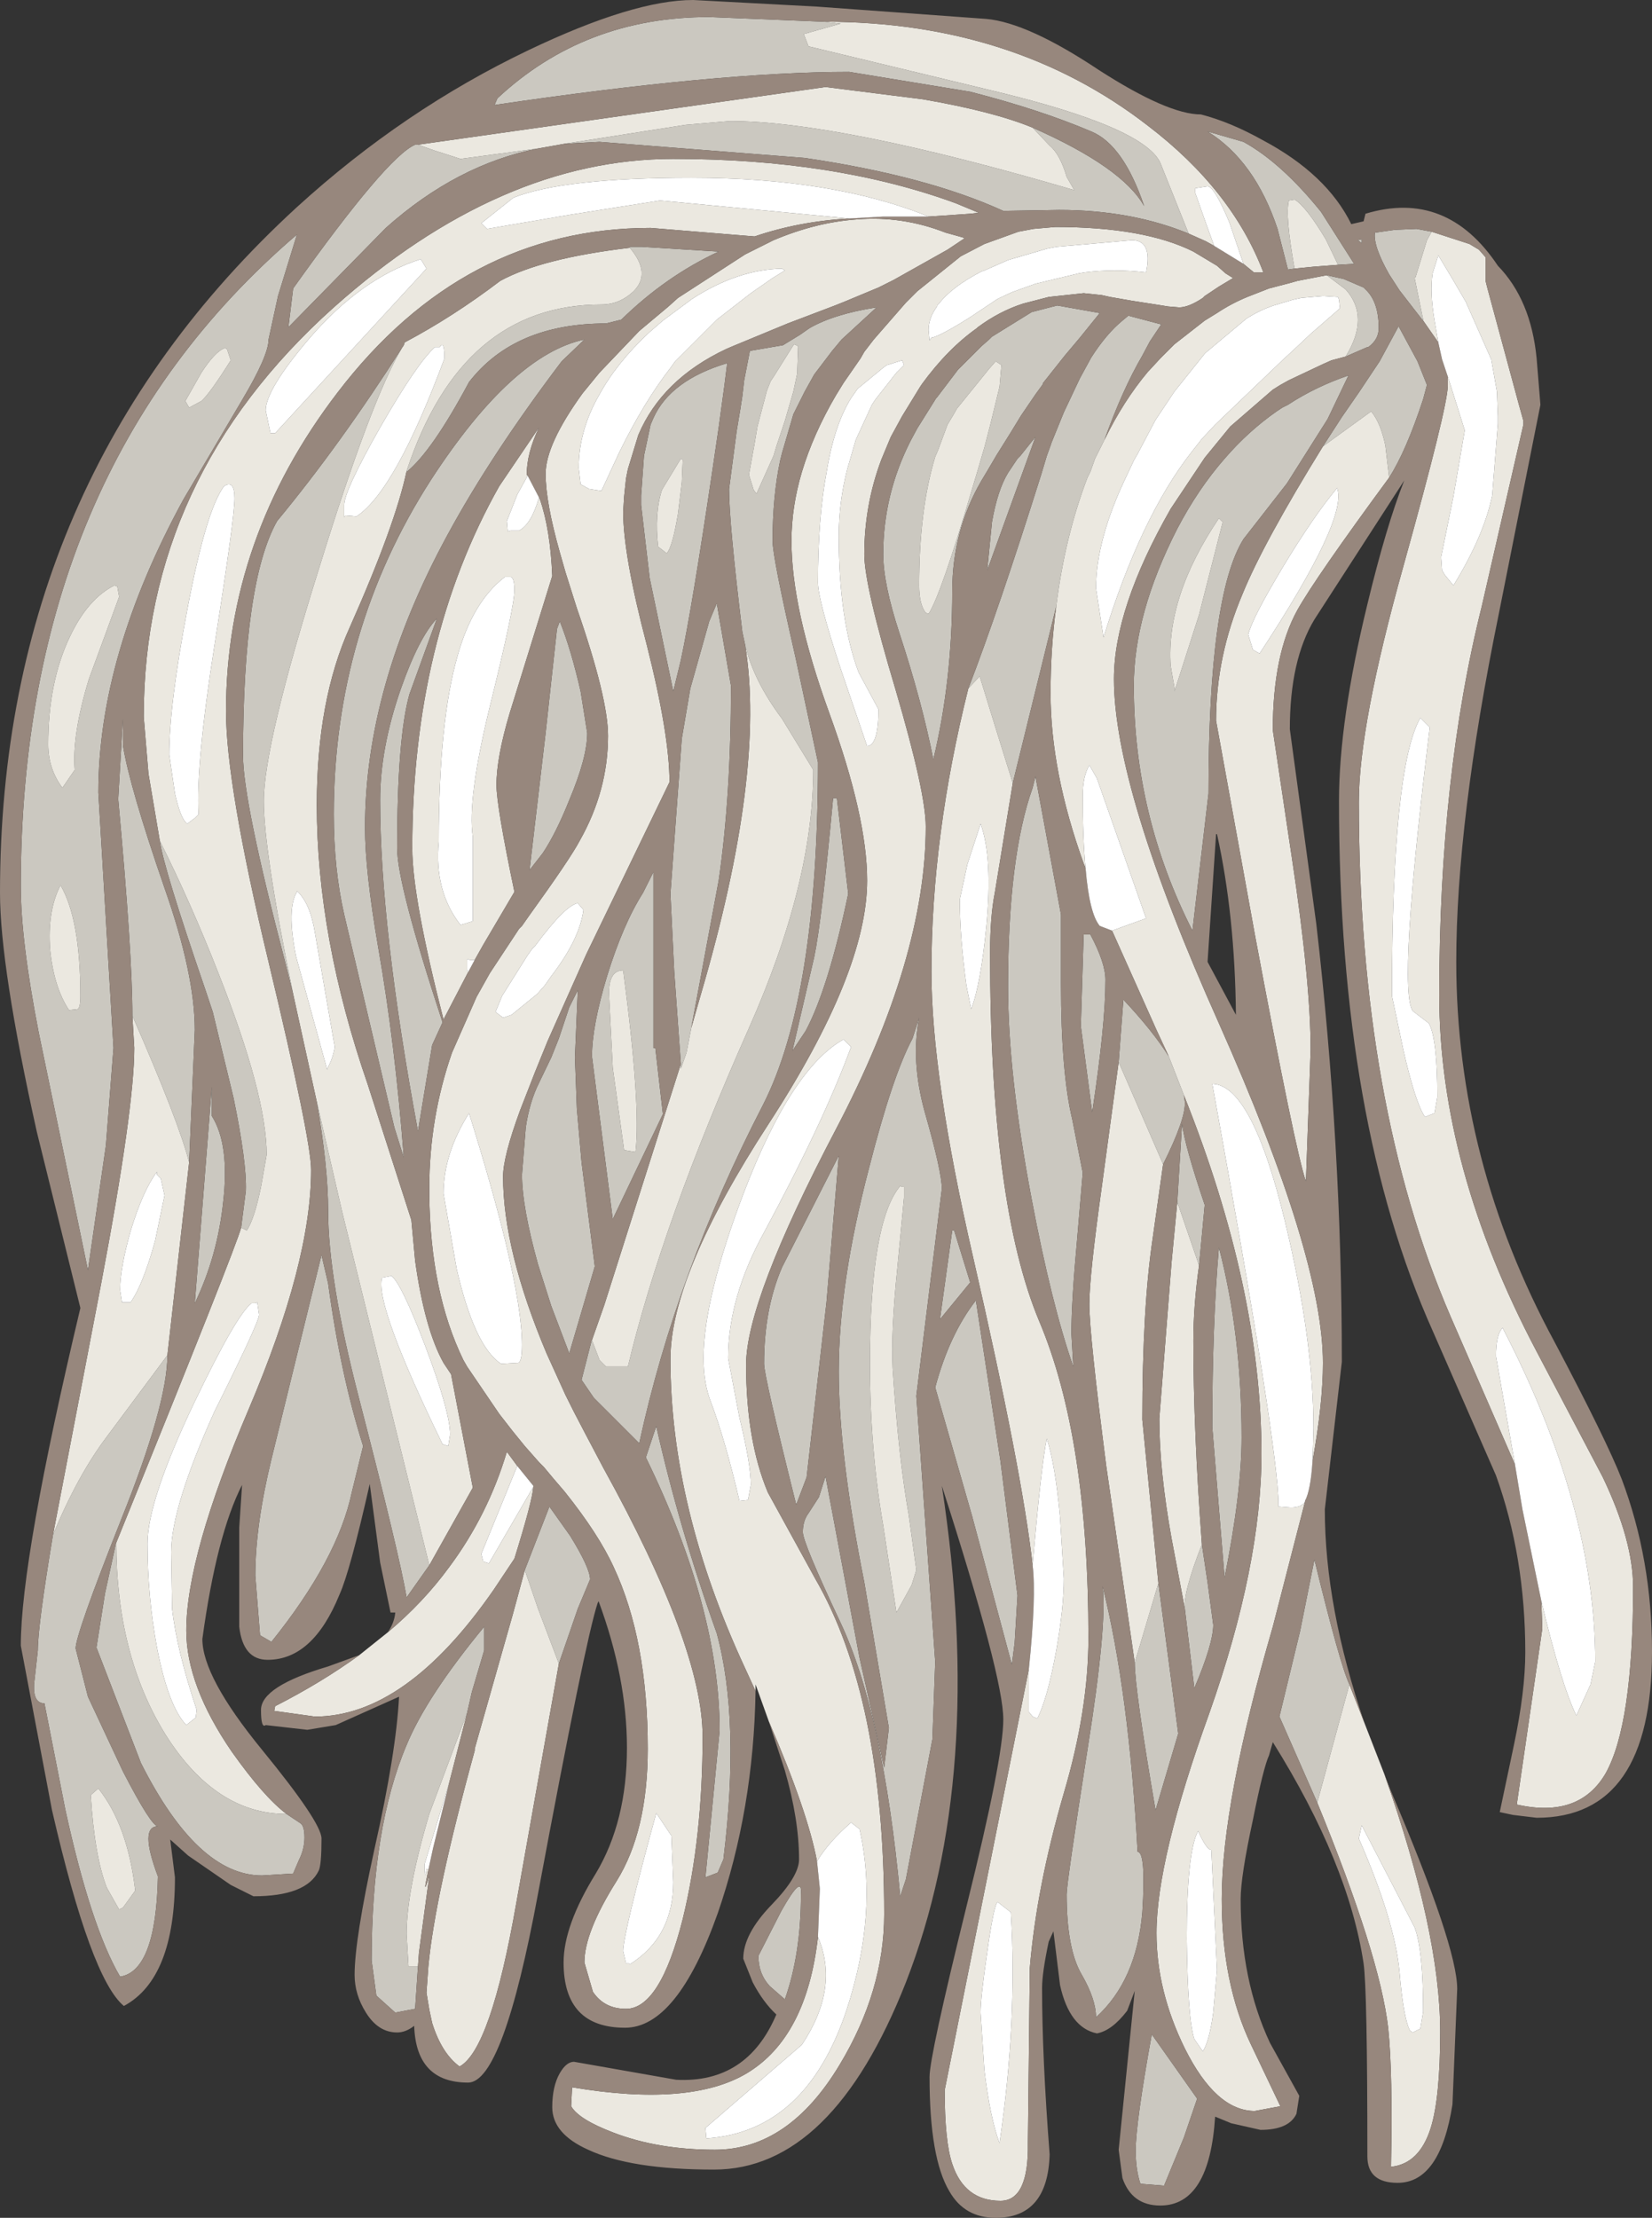 <?xml version="1.0" encoding="UTF-8" standalone="no"?>
<svg xmlns:ffdec="https://www.free-decompiler.com/flash" xmlns:xlink="http://www.w3.org/1999/xlink" ffdec:objectType="shape" height="117.25px" width="87.35px" xmlns="http://www.w3.org/2000/svg">
  <rect width="100%" height="100%" fill="#333333" stroke="none"/>
  <g transform="matrix(1.0, 0.0, 0.0, 1.0, 37.35, 48.95)">
    <path d="M32.3 46.35 L30.3 41.8 31.4 37.25 32.15 33.5 Q33.5 39.05 34.0 40.1 L32.3 46.35 M33.4 -34.95 L32.75 -36.3 Q31.7 -38.05 31.1 -38.4 L30.8 -38.35 Q30.6 -37.55 31.1 -34.75 L30.75 -34.7 30.2 -36.85 Q29.0 -40.45 26.5 -42.0 L28.4 -41.45 Q30.4 -40.35 32.5 -37.75 L34.25 -35.0 33.4 -34.95 M6.25 -47.8 L7.1 -47.7 5.15 -47.15 5.4 -46.5 15.15 -44.15 Q23.1 -42.25 24.0 -40.35 L25.5 -36.6 Q22.45 -37.85 18.65 -37.85 L15.7 -37.8 Q11.65 -39.65 5.2 -40.6 L-5.65 -41.45 -7.5 -41.35 -6.85 -41.45 -1.1 -42.35 1.25 -42.55 Q7.0 -42.55 19.45 -38.9 L19.05 -39.6 Q18.7 -40.8 18.15 -41.25 L17.25 -42.2 Q22.0 -40.1 23.15 -38.05 22.05 -41.3 20.35 -42.0 17.65 -43.15 13.95 -44.1 L7.55 -45.15 Q0.65 -45.15 -11.2 -43.4 L-11.05 -43.75 Q-6.45 -48.05 0.15 -48.05 L6.25 -47.8 M32.8 -34.4 L33.7 -34.2 34.75 -33.75 34.85 -33.65 Q35.55 -33.0 35.55 -31.6 35.55 -31.0 35.0 -30.6 L34.95 -30.6 33.8 -30.1 Q35.1 -32.2 33.8 -33.65 L32.8 -34.4 M25.25 8.95 L25.3 9.3 Q25.35 10.2 24.15 12.6 L21.8 7.2 22.05 3.9 Q23.6 5.55 24.45 6.9 L25.25 8.95 M23.9 34.75 L24.95 42.7 23.75 46.75 Q22.65 40.35 22.65 38.95 L23.9 34.75 M18.5 -16.9 L16.2 -7.55 15.25 -10.6 14.45 -13.2 13.85 -12.55 Q15.45 -16.7 17.7 -23.85 L18.0 -24.85 18.2 -25.4 18.25 -25.55 18.9 -27.15 19.75 -28.95 20.35 -30.05 Q21.15 -31.3 22.0 -32.0 L22.3 -32.25 22.35 -32.25 24.05 -31.8 23.45 -30.9 23.05 -30.15 Q22.0 -28.35 21.05 -25.7 L20.55 -24.7 20.3 -24.0 20.15 -23.7 Q18.95 -20.55 18.5 -16.9 M37.9 -32.0 L37.85 -32.05 36.65 -33.6 36.1 -34.45 Q35.25 -35.95 35.35 -36.65 L36.4 -36.8 37.55 -36.85 38.35 -36.7 38.1 -36.25 37.5 -34.3 37.45 -34.25 37.9 -32.05 37.9 -32.0 M34.45 -36.25 L34.65 -36.3 34.65 -36.1 34.45 -36.25 M32.6 -25.35 L33.6 -26.9 34.5 -28.2 35.1 -29.1 35.6 -29.85 36.6 -31.7 37.6 -29.85 38.1 -28.6 37.9 -27.85 Q37.0 -25.1 36.1 -23.7 L35.9 -25.4 Q35.65 -26.6 35.15 -27.2 L32.6 -25.35 M30.75 -27.55 Q32.2 -28.5 33.95 -29.1 L32.85 -26.8 30.7 -23.4 28.4 -20.45 Q26.55 -17.5 26.55 -7.0 L25.7 0.25 Q22.6 -5.85 22.6 -12.7 22.6 -16.5 24.9 -21.0 26.0 -23.1 27.4 -24.7 28.65 -26.15 30.15 -27.2 L30.45 -27.4 30.75 -27.55 M-22.2 46.95 L-21.45 47.45 Q-21.25 47.6 -21.25 48.2 -21.25 48.8 -21.55 49.4 L-21.85 50.1 -23.5 50.2 Q-26.9 50.2 -29.9 44.25 L-32.25 38.15 -31.8 35.3 -31.2 32.55 -31.2 32.6 Q-31.2 38.55 -28.6 42.75 -25.95 46.95 -22.2 46.95 M-24.6 15.95 L-24.35 14.0 Q-24.3 12.5 -25.0 9.1 L-26.1 4.55 -26.5 3.35 Q-28.7 -3.05 -28.9 -4.5 -27.25 -1.2 -25.8 2.5 -23.25 8.95 -23.25 12.1 L-23.55 13.8 Q-23.9 15.5 -24.3 16.1 L-24.6 15.95 M-15.25 -41.3 L-14.4 -41.0 -13.0 -40.55 -8.9 -41.1 Q-13.2 -40.25 -16.95 -36.9 L-22.1 -31.65 -21.85 -33.7 Q-16.9 -40.65 -15.4 -41.3 L-15.3 -41.3 -15.25 -41.3 M2.05 -14.85 L1.9 -15.55 Q1.2 -21.3 1.2 -23.1 L1.6 -26.15 1.8 -27.35 1.9 -28.0 2.0 -28.85 2.3 -30.4 4.05 -30.7 4.95 -31.25 5.45 -31.6 Q6.75 -32.35 9.0 -32.7 L7.15 -31.0 6.65 -30.4 5.7 -29.15 5.2 -28.25 4.6 -27.05 4.0 -25.0 3.9 -24.6 Q3.5 -22.7 3.5 -20.35 3.5 -19.5 4.7 -14.25 L5.9 -8.65 Q5.9 3.75 3.0 9.45 -1.6 18.35 -3.55 27.35 L-5.95 24.95 -6.6 24.0 -6.05 21.85 -6.05 21.9 -5.65 22.95 -5.3 23.3 -4.15 23.3 Q-2.35 15.75 2.25 5.4 5.65 -2.25 5.65 -8.25 L4.0 -10.95 Q2.5 -12.95 2.05 -14.85 M-1.35 7.3 L-1.7 2.4 -1.9 -1.7 -1.3 -9.9 -0.85 -12.55 0.15 -16.1 0.55 -17.05 1.3 -12.7 Q1.3 -6.85 0.65 -2.4 L-0.8 5.4 -1.05 6.7 -1.35 7.55 -1.35 7.3 M4.6 -30.7 L3.6 -29.1 3.4 -28.8 3.2 -28.3 2.7 -26.4 2.55 -25.5 2.25 -23.85 2.5 -23.05 2.65 -22.85 3.55 -24.85 3.7 -25.35 4.15 -26.7 4.6 -28.25 4.8 -29.2 4.85 -30.65 4.65 -30.75 4.6 -30.7 M0.95 -28.55 L0.65 -26.35 0.35 -24.3 Q-0.75 -16.85 -1.35 -14.05 L-1.75 -12.4 -3.0 -18.4 -3.45 -22.25 -3.45 -22.75 -3.3 -24.85 -2.95 -26.5 -2.8 -26.85 Q-1.9 -28.85 1.1 -29.75 L0.95 -28.55 M18.55 -32.8 L20.8 -32.4 19.75 -31.1 18.95 -30.15 17.8 -28.7 17.8 -28.65 17.4 -28.1 16.65 -27.0 16.1 -26.1 15.35 -24.9 14.85 -24.05 14.55 -23.55 Q13.0 -20.9 13.0 -17.7 13.0 -12.95 12.0 -8.8 11.4 -11.85 10.2 -15.5 9.35 -18.1 9.35 -19.65 9.35 -22.8 10.8 -25.65 L11.15 -26.3 12.15 -27.9 12.2 -27.95 13.3 -29.4 14.55 -30.65 14.95 -31.0 15.1 -31.15 17.2 -32.45 18.55 -32.8 M12.1 -24.8 Q11.25 -22.0 11.25 -18.0 11.25 -17.0 11.6 -16.55 L11.75 -16.5 Q12.4 -17.5 14.05 -23.1 L14.35 -24.1 14.7 -25.3 15.0 -26.45 15.5 -28.5 15.6 -29.65 15.3 -29.85 14.95 -29.45 13.25 -27.35 13.05 -27.0 12.75 -26.5 12.25 -25.15 12.1 -24.8 M17.4 -25.85 L14.85 -18.8 15.1 -21.35 Q15.4 -23.05 15.95 -23.95 L16.45 -24.7 16.6 -24.85 17.4 -25.85 M6.9 -6.75 L7.5 -1.7 Q6.45 3.3 5.25 5.55 L4.55 6.6 5.7 1.65 Q6.1 -0.25 6.7 -6.75 L6.9 -6.75 M17.4 -7.9 L18.75 -0.6 18.75 3.05 Q18.75 7.75 19.35 10.25 L19.9 13.05 19.6 16.6 Q19.3 19.85 19.3 21.55 L19.4 23.3 Q18.25 20.0 17.2 14.45 15.95 7.85 15.95 3.2 15.95 -3.65 17.25 -7.3 L17.4 -7.9 M27.1 -21.55 Q24.3 -17.4 24.55 -13.75 L24.75 -12.6 24.75 -12.4 26.05 -16.45 27.3 -21.35 27.1 -21.55 M21.1 2.85 Q21.1 5.25 20.4 9.85 L19.8 5.3 19.95 0.45 20.3 0.45 Q21.1 1.95 21.1 2.85 M26.05 17.95 L24.9 14.6 25.15 10.45 Q25.3 11.65 26.35 14.75 L26.05 17.95 M25.3 36.1 Q25.2 35.25 26.2 32.7 L26.5 34.7 26.8 36.95 Q26.8 37.95 25.8 40.3 L25.3 36.1 M11.25 4.85 Q10.8 7.15 11.55 9.85 12.45 13.0 12.45 13.9 L11.1 24.85 12.1 38.9 11.95 43.0 10.55 50.4 10.25 51.3 Q9.35 41.65 7.1 36.85 5.1 32.6 5.1 32.05 5.1 31.45 5.4 31.05 L5.95 30.2 6.3 29.1 8.1 38.7 9.4 44.5 9.65 42.4 8.35 34.7 Q7.0 27.95 7.0 23.55 7.0 18.9 8.6 12.8 9.85 7.9 10.9 5.95 L11.25 4.85 M4.0 18.05 L7.0 12.15 6.35 19.9 5.3 29.15 4.75 30.6 Q3.05 23.8 3.05 23.15 3.05 20.25 4.0 18.05 M10.1 18.05 L10.45 14.35 10.45 13.8 10.35 13.8 10.25 13.75 Q8.65 15.65 8.65 23.15 8.65 27.65 9.35 31.7 L10.05 36.3 10.85 34.85 11.1 34.05 10.7 31.15 Q10.15 28.05 9.85 23.4 9.75 21.45 10.1 18.05 M13.1 16.1 L13.95 18.85 12.35 20.8 13.0 16.1 13.1 16.1 M14.25 19.8 L15.55 28.3 16.45 35.4 16.3 37.9 16.15 39.05 14.05 31.2 12.1 24.4 Q12.85 21.6 14.25 19.8 M0.9 49.35 L0.6 50.05 -0.05 50.3 0.7 42.55 Q0.7 36.1 -3.2 28.1 L-2.65 26.45 Q-1.45 31.8 0.55 37.4 1.8 42.0 0.9 49.35 M26.75 26.5 Q26.75 21.05 27.1 17.0 28.3 21.6 28.3 27.05 28.3 29.95 27.4 34.45 L26.75 26.5 M22.8 48.95 Q23.25 48.95 23.05 52.15 22.75 55.75 20.6 57.7 20.6 56.75 19.85 55.45 19.05 54.1 19.05 51.2 19.05 50.6 20.15 43.55 21.2 36.95 20.95 34.9 22.35 40.55 22.8 48.95 M22.95 66.5 Q22.7 65.75 22.7 64.75 22.7 63.3 23.55 58.6 L25.95 62.0 25.25 64.05 24.2 66.6 22.95 66.5 M5.0 51.2 Q5.0 54.35 4.15 56.75 L3.35 56.05 Q2.75 55.4 2.75 54.45 L3.95 52.1 Q5.1 50.05 5.0 51.2 M-16.1 -30.55 Q-17.75 -27.75 -20.45 -19.0 -23.4 -9.6 -23.4 -6.6 -23.4 -3.95 -21.85 3.6 L-22.25 2.0 Q-24.5 -6.6 -24.5 -9.0 -24.5 -18.2 -22.7 -21.4 -19.35 -25.45 -16.1 -30.55 M-20.6 9.3 L-19.25 15.15 -14.65 33.8 -15.85 35.5 Q-16.25 33.15 -18.4 24.85 -20.0 18.65 -20.0 15.05 -20.0 12.75 -20.6 9.3 M-15.85 -24.05 Q-12.95 -32.85 -5.55 -32.85 -4.6 -32.85 -3.85 -33.55 -2.9 -34.5 -4.05 -35.85 L-4.05 -35.9 -3.4 -35.9 0.65 -35.65 Q-2.15 -34.35 -4.5 -32.05 L-5.3 -31.85 Q-10.15 -31.85 -12.55 -28.75 -14.5 -25.1 -15.85 -24.0 L-15.85 -24.05 M-21.65 -36.55 L-22.65 -33.3 -23.15 -31.0 Q-23.15 -30.15 -24.55 -27.8 L-27.65 -22.55 Q-32.15 -14.3 -32.15 -7.05 L-31.35 6.45 -31.75 11.6 -32.7 18.2 -35.3 5.65 Q-36.25 0.8 -36.25 -2.1 -36.25 -24.05 -21.65 -36.55 M-6.45 -31.0 L-7.65 -29.85 Q-11.4 -24.9 -13.7 -20.65 -18.05 -12.65 -18.05 -5.2 -18.05 -2.9 -17.35 1.15 -16.45 6.3 -16.0 12.25 L-16.5 10.65 -19.15 -0.6 Q-19.7 -3.0 -19.7 -5.9 -19.7 -15.6 -14.55 -23.6 -10.25 -30.2 -6.45 -31.0 M-25.35 -30.5 L-25.45 -30.55 Q-25.95 -30.4 -26.7 -29.25 L-27.55 -27.75 -27.35 -27.4 -26.7 -27.75 Q-26.25 -28.15 -25.15 -29.9 L-25.35 -30.5 M-31.15 -17.95 L-31.3 -18.0 Q-32.7 -17.3 -33.65 -15.3 -34.8 -12.9 -34.8 -9.6 -34.8 -8.3 -34.05 -7.3 L-33.4 -8.25 Q-33.55 -10.1 -32.65 -13.05 L-31.05 -17.4 -31.15 -17.95 M-30.35 4.75 Q-30.35 1.45 -31.1 -6.7 L-30.85 -10.95 -30.85 -9.55 Q-30.5 -7.35 -28.65 -2.0 -27.05 2.55 -27.05 5.5 L-27.35 12.5 Q-27.9 10.35 -30.35 4.75 M-28.5 22.7 Q-28.5 25.3 -30.95 31.4 -33.35 37.45 -33.35 38.2 L-32.7 40.75 -30.85 44.7 Q-29.35 47.6 -29.0 47.6 -30.0 47.6 -29.0 50.25 -29.1 55.25 -31.0 55.55 -32.55 52.9 -33.9 46.7 L-35.0 41.1 Q-35.6 41.1 -35.55 40.1 L-35.35 38.3 Q-35.35 37.0 -34.55 32.2 -33.25 29.05 -31.7 27.0 L-28.5 22.7 M-2.35 -23.05 Q-2.75 -21.8 -2.55 -20.05 L-2.1 -19.7 Q-1.8 -20.0 -1.5 -21.8 L-1.3 -23.45 -1.25 -24.65 -1.35 -24.7 -2.35 -23.05 M-7.75 -16.1 Q-7.15 -14.6 -6.65 -12.4 L-6.3 -10.2 Q-6.3 -8.9 -7.25 -6.65 -7.95 -4.9 -8.65 -3.85 L-9.35 -2.95 -8.5 -10.2 -7.9 -15.7 -7.75 -16.1 M-16.15 -12.55 Q-15.2 -15.25 -14.25 -16.25 L-15.7 -12.25 Q-16.35 -9.95 -16.35 -4.1 -16.35 -2.2 -13.95 5.1 L-14.5 6.3 -15.25 10.85 Q-17.25 0.1 -17.25 -6.65 -17.25 -9.4 -16.15 -12.55 M-2.8 -2.85 L-2.8 6.45 -2.7 6.45 -2.3 9.95 -4.95 15.5 -6.05 6.9 Q-6.05 5.3 -5.25 2.65 -4.4 -0.1 -3.35 -1.75 L-2.8 -2.85 M-6.8 3.4 L-6.95 6.95 -6.85 9.65 -6.6 12.5 -5.9 18.0 -7.25 22.6 -8.2 20.1 -8.9 17.9 Q-9.75 14.85 -9.75 13.15 L-9.55 10.65 Q-9.35 9.3 -8.85 8.3 L-8.2 6.95 -7.8 5.95 -7.25 4.3 -6.8 3.4 M-3.75 11.95 Q-3.45 9.55 -4.4 2.35 -5.15 2.35 -5.15 3.55 L-4.95 7.5 -4.35 11.85 -3.75 11.95 M-26.15 8.5 L-26.15 10.05 Q-25.2 11.55 -25.55 14.6 -25.85 17.45 -27.05 19.95 L-26.15 8.5 M-33.7 4.45 L-33.25 4.4 Q-33.1 4.35 -33.1 3.7 -33.1 -0.35 -34.15 -2.15 -34.85 -0.8 -34.7 1.25 -34.5 3.25 -33.7 4.45 M-23.85 34.35 Q-23.85 31.7 -23.0 28.2 L-20.35 17.4 -20.0 18.9 Q-19.35 23.7 -18.15 27.5 L-18.75 29.95 Q-19.5 33.5 -23.0 37.85 L-23.6 37.5 -23.85 34.35 M-7.8 39.0 L-8.9 36.1 -9.55 34.2 -9.6 34.05 -8.3 30.7 -7.2 32.25 Q-6.15 33.95 -6.15 34.55 L-6.8 36.1 -7.8 39.0 M-32.15 45.6 L-32.55 45.95 Q-32.35 49.2 -31.7 50.85 L-31.05 52.0 -30.85 51.9 -30.2 51.0 Q-30.6 47.55 -32.15 45.6 M-15.25 55.0 L-15.4 57.25 -16.45 57.45 -17.45 56.55 -17.7 54.7 Q-17.7 47.65 -15.85 43.3 -14.8 40.75 -11.75 37.05 L-11.75 38.3 -12.4 40.5 -12.65 41.6 -14.65 46.95 Q-15.85 51.0 -15.85 53.3 L-15.75 55.0 -15.25 55.0" fill="#cbc8c0" fill-rule="evenodd" stroke="none"/>
    <path d="M-16.85 37.35 Q-14.95 35.75 -13.6 33.9 -11.55 31.15 -10.55 27.8 L-10.0 28.55 -11.9 33.2 -11.8 33.6 -11.5 33.7 -9.15 29.65 Q-9.2 30.4 -10.15 33.45 L-11.25 35.1 Q-15.9 41.8 -20.7 41.8 L-22.85 41.5 -22.8 41.25 Q-20.35 40.0 -18.35 38.55 L-16.85 37.35 M2.6 40.45 L2.05 39.25 Q-1.9 30.75 -1.9 22.9 -1.9 18.45 3.3 10.45 8.5 2.45 8.5 -2.4 8.5 -5.75 6.5 -11.25 4.5 -16.75 4.5 -20.35 4.5 -22.15 5.05 -24.0 5.65 -26.0 6.85 -28.05 L7.25 -28.7 8.15 -30.0 8.35 -30.35 8.85 -31.0 10.55 -32.95 10.9 -33.3 11.15 -33.55 13.45 -35.4 14.7 -36.05 16.5 -36.7 17.3 -36.85 18.45 -36.95 Q23.15 -36.95 25.75 -35.65 L27.0 -34.9 27.45 -34.5 27.85 -34.25 27.1 -33.8 26.35 -33.3 26.25 -33.2 Q25.5 -32.7 25.0 -32.7 L24.4 -32.75 24.1 -32.8 22.5 -33.05 21.35 -33.25 20.9 -33.35 19.95 -33.45 18.1 -33.25 16.75 -32.9 Q15.5 -32.5 14.35 -31.65 L14.3 -31.6 Q12.75 -30.5 11.4 -28.65 L11.3 -28.5 10.35 -26.95 9.75 -25.85 9.25 -24.65 Q8.35 -22.25 8.35 -19.65 8.35 -18.0 10.0 -12.5 11.6 -7.05 11.6 -5.25 11.6 1.7 6.85 10.75 2.1 19.8 2.1 23.2 2.1 27.2 3.25 29.95 L5.75 34.5 Q9.4 40.8 9.4 52.25 9.4 56.3 7.05 60.2 4.35 64.7 0.45 64.7 -2.55 64.7 -4.9 63.8 -6.75 63.1 -7.15 62.4 L-7.1 61.4 Q-0.85 62.45 2.15 60.65 5.3 58.75 5.9 53.45 7.05 56.15 5.05 59.15 L-0.05 63.55 0.0 64.1 Q5.25 63.75 7.4 57.35 9.1 52.2 8.1 47.75 L7.65 47.4 Q6.45 48.45 5.85 49.45 5.35 46.8 3.3 42.05 L2.6 40.1 2.6 40.45 M35.85 44.85 Q38.8 53.2 38.8 58.45 38.8 61.95 38.3 63.55 37.7 65.45 36.2 65.6 36.3 60.65 36.05 58.25 35.6 54.4 32.3 46.35 L34.0 40.1 34.8 42.15 35.85 44.85 M31.1 -34.75 Q30.6 -37.55 30.8 -38.35 L31.1 -38.4 Q31.7 -38.05 32.75 -36.3 L33.4 -34.95 32.1 -34.85 31.1 -34.75 M28.4 -35.0 L27.65 -37.2 Q26.85 -39.1 26.5 -39.1 L25.85 -39.0 25.85 -38.75 26.45 -37.05 26.85 -35.95 26.4 -36.2 25.5 -36.6 24.0 -40.35 Q23.1 -42.25 15.15 -44.15 L5.4 -46.5 5.15 -47.15 7.1 -47.7 6.25 -47.8 Q16.25 -47.8 23.35 -42.3 27.8 -38.9 29.45 -34.55 L28.95 -34.55 28.4 -35.0 M17.25 -42.2 L18.15 -41.25 Q18.7 -40.8 19.05 -39.6 L19.45 -38.9 Q7.0 -42.55 1.25 -42.55 L-1.1 -42.35 -6.85 -41.45 -7.5 -41.35 -8.9 -41.1 -13.0 -40.55 -14.4 -41.0 -15.25 -41.3 6.3 -44.35 11.45 -43.7 Q15.2 -43.05 17.25 -42.2 M21.05 -25.7 Q22.05 -27.75 23.35 -29.3 L23.4 -29.35 24.0 -30.0 24.05 -30.05 24.75 -30.75 26.35 -32.0 27.0 -32.4 Q27.75 -32.9 28.6 -33.25 L29.75 -33.7 30.9 -34.0 31.25 -34.1 32.8 -34.4 33.8 -33.65 Q35.1 -32.2 33.8 -30.1 L33.05 -29.9 32.6 -29.7 30.8 -28.85 30.35 -28.6 29.95 -28.35 27.7 -26.4 26.35 -24.75 24.55 -22.05 Q21.55 -16.8 21.55 -13.05 21.55 -7.25 27.1 5.15 32.6 17.5 32.6 23.1 32.6 25.25 32.05 28.3 L32.1 26.55 Q32.1 21.85 30.6 15.65 28.85 8.4 26.75 8.35 30.25 27.6 30.25 30.6 L30.25 30.7 30.9 30.75 Q31.45 30.75 31.65 30.45 L29.95 37.05 Q27.25 46.35 27.25 51.45 27.25 55.9 28.8 59.15 L30.35 62.4 29.0 62.65 Q26.95 62.65 25.3 59.35 23.8 56.3 23.8 53.25 23.8 49.35 26.6 41.6 29.35 33.8 29.35 27.9 29.35 19.2 25.25 8.95 L24.45 6.9 23.8 5.5 21.45 0.25 23.25 -0.4 20.65 -7.8 20.25 -8.5 Q19.9 -7.9 19.9 -6.9 19.9 -4.6 20.05 -3.05 L19.95 -3.3 Q18.2 -8.15 18.2 -12.3 18.2 -14.7 18.5 -16.9 18.95 -20.55 20.15 -23.7 L20.3 -24.0 20.55 -24.7 21.05 -25.7 M24.15 12.6 L23.6 16.5 Q23.05 20.2 23.05 26.1 L23.9 34.75 22.65 38.95 21.15 28.6 Q20.25 21.6 20.25 20.0 20.25 18.5 20.9 13.85 L21.8 7.2 24.15 12.6 M16.2 -7.55 L15.25 -1.75 Q15.0 -0.5 15.0 1.45 15.0 14.7 17.6 20.9 20.2 27.05 20.2 37.65 20.2 41.45 18.9 45.85 17.45 50.85 17.1 55.1 L17.0 64.35 Q17.05 67.4 15.55 67.4 13.65 67.4 13.0 65.45 12.6 64.25 12.6 61.55 L17.05 39.3 17.05 41.55 17.25 41.8 17.5 41.9 Q18.05 40.8 18.5 38.3 18.9 36.05 18.9 34.5 L18.7 31.25 Q18.45 28.5 18.0 27.1 17.7 28.55 17.25 33.8 16.7 28.85 14.1 17.5 11.9 7.95 11.9 2.4 11.9 -4.75 13.85 -12.55 L14.45 -13.2 15.25 -10.6 16.2 -7.55 M28.55 -32.1 L26.4 -30.3 26.35 -30.25 24.75 -28.25 23.95 -27.05 23.75 -26.75 22.8 -24.95 22.6 -24.6 22.2 -23.75 Q20.6 -20.4 20.6 -17.85 L21.0 -15.25 Q22.95 -21.6 25.65 -25.05 L26.2 -25.75 26.9 -26.5 30.45 -29.9 31.1 -30.5 31.95 -31.3 33.5 -32.65 33.45 -33.1 33.4 -33.25 32.6 -33.3 31.45 -33.2 31.0 -33.1 30.0 -32.8 Q29.25 -32.55 28.55 -32.1 M22.5 -36.25 L18.5 -35.9 18.0 -35.8 15.95 -35.2 14.7 -34.65 14.55 -34.6 Q13.0 -33.8 12.3 -32.9 L12.2 -32.8 12.2 -32.75 Q11.75 -32.15 11.75 -31.5 L11.8 -30.95 11.9 -31.1 Q12.3 -31.15 13.9 -32.15 L15.4 -33.15 16.15 -33.5 17.4 -33.95 19.7 -34.5 20.0 -34.55 Q21.55 -34.75 23.25 -34.55 23.6 -36.25 22.5 -36.25 M38.35 -36.7 L40.35 -36.05 40.85 -35.75 41.2 -35.35 41.2 -34.1 41.3 -33.7 42.95 -27.6 43.2 -26.7 43.2 -26.5 41.0 -16.9 Q38.75 -7.9 38.75 3.65 38.75 12.75 43.9 22.5 L47.4 29.15 Q49.0 32.5 49.0 34.95 49.0 42.2 47.55 44.8 46.15 47.2 42.85 46.45 L44.2 37.15 44.15 35.7 Q45.2 40.1 46.0 41.75 L46.75 40.1 47.0 38.9 Q47.0 30.7 42.1 21.25 41.75 21.6 41.75 22.75 L42.75 28.45 42.7 28.35 39.35 20.65 Q34.5 9.4 34.5 -6.55 34.5 -10.6 36.85 -19.0 39.2 -27.45 39.2 -28.55 L39.2 -28.85 39.2 -29.05 39.25 -28.9 40.1 -26.2 39.5 -22.7 38.85 -19.5 38.9 -18.8 39.05 -18.55 39.5 -18.0 Q41.1 -20.6 41.55 -22.75 L41.85 -26.55 41.85 -26.95 41.8 -28.25 41.5 -29.95 40.15 -33.0 39.45 -34.2 38.7 -35.45 38.4 -34.5 Q38.25 -33.5 38.5 -32.0 L38.7 -30.85 37.9 -32.0 37.9 -32.05 37.45 -34.25 37.5 -34.3 38.1 -36.25 38.35 -36.7 M32.6 -25.35 L35.15 -27.2 Q35.65 -26.6 35.9 -25.4 L36.1 -23.7 Q32.2 -18.4 31.25 -16.7 29.95 -14.35 29.95 -10.35 L30.95 -3.65 Q31.95 2.95 31.95 6.55 L31.7 13.5 Q31.15 11.95 29.0 0.45 L26.95 -10.85 Q26.95 -14.25 28.35 -17.55 29.45 -20.25 32.6 -25.35 M-28.9 -4.5 L-29.5 -8.05 -29.75 -11.05 Q-29.75 -23.7 -19.7 -32.7 -10.9 -40.55 -1.75 -40.55 6.8 -40.55 13.2 -38.2 L14.4 -37.7 13.95 -37.65 11.75 -37.5 Q6.7 -39.55 -0.8 -39.55 -7.55 -39.55 -10.2 -38.5 L-11.9 -37.15 -11.6 -36.85 -7.2 -37.6 -2.45 -38.35 7.55 -37.4 Q4.9 -37.25 2.55 -36.45 L-2.95 -36.9 Q-12.85 -36.9 -19.5 -28.2 -25.4 -20.5 -25.4 -11.35 -25.4 -7.45 -23.15 1.9 -20.9 11.3 -20.9 12.9 -20.9 17.8 -24.2 25.55 -27.5 33.3 -27.5 37.25 -27.5 40.15 -25.1 43.65 -23.4 46.05 -22.2 46.95 -25.95 46.95 -28.6 42.75 -31.2 38.55 -31.2 32.6 -24.85 16.95 -24.6 15.95 L-24.3 16.1 Q-23.9 15.5 -23.55 13.8 L-23.25 12.1 Q-23.25 8.95 -25.8 2.5 -27.25 -1.2 -28.9 -4.5 M-6.05 21.9 L-5.4 20.05 -1.35 7.3 -1.35 7.55 -1.05 6.7 -0.8 5.4 -0.3 3.65 Q3.15 -8.1 2.05 -14.85 2.5 -12.95 4.0 -10.95 L5.65 -8.25 Q5.65 -2.25 2.25 5.4 -2.35 15.75 -4.15 23.3 L-5.3 23.3 -5.65 22.95 -6.05 21.9 M6.8 -32.8 L4.3 -31.85 1.4 -30.65 1.05 -30.5 Q-2.35 -28.9 -3.6 -25.95 L-4.15 -24.15 -4.25 -23.65 -4.35 -22.7 -4.4 -21.9 Q-4.4 -19.6 -3.15 -14.85 -1.95 -10.1 -1.95 -7.6 L-6.35 1.5 -8.0 5.2 -8.4 6.1 -9.05 7.7 -9.85 9.75 Q-10.75 12.2 -10.75 13.25 -10.75 17.15 -8.45 22.6 L-7.45 24.8 -7.0 25.7 -6.4 26.85 -5.45 28.65 Q-0.2 38.15 -0.2 42.85 -0.2 48.2 -1.25 52.5 -2.45 57.25 -4.25 57.25 -5.4 57.25 -6.0 56.35 L-6.45 54.8 Q-6.45 53.2 -4.75 50.5 -3.1 47.85 -3.1 43.5 -3.1 37.75 -4.9 33.9 -5.7 32.15 -7.5 29.9 L-8.1 29.2 -8.6 28.6 -8.85 28.35 -9.6 27.5 -10.25 26.7 -10.95 25.8 -12.65 23.3 -12.85 22.95 Q-14.6 19.35 -14.65 14.2 L-14.65 13.85 Q-14.65 10.15 -13.45 6.7 L-12.15 3.75 -11.45 2.5 -9.9 0.15 -9.75 0.0 -9.4 -0.5 Q-7.2 -3.55 -6.7 -4.5 -5.2 -7.15 -5.2 -10.05 -5.2 -12.05 -6.85 -16.8 L-7.45 -18.7 -7.75 -19.75 Q-8.5 -22.4 -8.5 -23.9 -8.5 -25.45 -6.55 -28.15 L-5.65 -29.25 -3.55 -31.45 -2.0 -32.75 -1.5 -33.2 2.05 -35.5 3.55 -36.25 Q5.8 -37.2 7.95 -37.35 10.35 -37.55 12.65 -36.65 L13.55 -36.4 13.65 -36.35 12.75 -35.75 9.9 -34.15 9.1 -33.75 7.3 -33.0 6.8 -32.8 M4.15 -34.65 L4.0 -34.75 Q1.65 -34.7 -0.75 -33.15 L-2.3 -32.0 -3.05 -31.35 Q-4.75 -29.75 -5.65 -28.1 -6.75 -26.2 -6.75 -24.2 L-6.65 -23.35 -6.2 -23.1 -5.55 -23.0 -4.6 -25.05 Q-3.3 -27.7 -1.9 -29.5 L-1.65 -29.85 -1.5 -30.0 0.55 -32.05 2.35 -33.45 3.5 -34.25 4.15 -34.65 M4.6 -30.7 L4.65 -30.75 4.85 -30.65 4.8 -29.2 4.6 -28.25 4.15 -26.7 3.7 -25.35 3.55 -24.85 2.65 -22.85 2.5 -23.05 2.25 -23.85 2.55 -25.5 2.7 -26.4 3.2 -28.3 3.4 -28.8 3.6 -29.1 4.6 -30.7 M9.4 -29.55 L8.0 -28.4 7.65 -27.9 Q6.75 -26.45 6.35 -23.95 5.9 -21.55 5.9 -18.15 5.9 -17.25 7.1 -13.6 L8.5 -9.5 Q9.1 -9.55 9.1 -11.45 L8.05 -13.4 Q7.0 -16.2 7.0 -20.6 7.0 -22.4 7.45 -24.15 L7.9 -25.7 8.75 -27.55 8.95 -27.85 10.05 -29.25 10.1 -29.3 10.45 -29.65 10.35 -29.9 9.55 -29.65 9.4 -29.55 M12.1 -24.8 L12.25 -25.15 12.75 -26.5 13.05 -27.0 13.25 -27.35 14.95 -29.45 15.3 -29.85 15.6 -29.65 15.5 -28.5 15.0 -26.45 14.7 -25.3 14.35 -24.1 14.05 -23.1 Q12.4 -17.5 11.75 -16.5 L11.6 -16.55 Q11.25 -17.0 11.25 -18.0 11.25 -22.0 12.1 -24.8 M13.8 -3.25 L13.4 -1.4 Q13.4 0.6 13.75 3.15 L14.0 4.4 Q14.5 3.1 14.8 0.05 15.15 -3.6 14.5 -5.4 L13.8 -3.25 M30.5 -19.0 Q28.85 -16.25 28.65 -15.4 L28.9 -14.6 29.25 -14.4 Q33.95 -21.55 33.35 -23.15 32.1 -21.65 30.5 -19.0 M27.1 -21.55 L27.3 -21.35 26.05 -16.45 24.75 -12.4 24.75 -12.6 24.55 -13.75 Q24.3 -17.4 27.1 -21.55 M37.75 -11.0 Q36.25 -8.35 36.25 3.7 L36.85 6.55 Q37.5 9.4 38.0 10.1 L38.5 9.9 38.65 9.05 Q38.65 5.95 38.2 5.15 L37.35 4.5 Q36.55 3.35 38.25 -10.5 L37.75 -11.0 M24.9 14.6 L26.05 17.95 Q25.75 20.05 25.75 21.95 25.75 26.65 26.2 32.7 25.2 35.25 25.3 36.1 L24.6 32.4 Q23.95 28.8 23.95 26.05 L24.6 17.75 24.9 14.6 M7.25 6.0 Q4.5 7.55 2.0 14.05 -0.15 19.7 -0.15 22.85 -0.15 24.2 0.25 25.2 1.0 27.2 1.75 30.4 L2.2 30.35 2.35 29.55 Q2.35 28.45 1.75 26.0 L1.15 22.85 Q1.15 19.65 3.05 16.2 6.2 10.35 7.65 6.4 L7.25 6.0 M10.1 18.05 Q9.75 21.45 9.85 23.4 10.15 28.05 10.7 31.15 L11.1 34.05 10.85 34.85 10.05 36.3 9.35 31.7 Q8.65 27.65 8.65 23.15 8.65 15.65 10.25 13.75 L10.35 13.8 10.45 13.8 10.45 14.35 10.1 18.05 M26.0 47.85 Q25.4 48.95 25.4 53.55 25.45 57.8 25.8 58.85 L26.25 59.5 Q26.6 58.95 26.8 57.45 L27.0 55.2 26.7 48.85 Q26.45 48.85 26.0 47.85 M34.5 48.25 Q36.4 52.6 36.65 55.3 36.85 57.7 37.2 58.4 L37.35 58.5 37.75 58.3 37.9 57.4 Q37.9 54.15 37.45 52.95 L34.65 47.55 34.5 48.25 M15.4 51.6 Q15.2 51.75 14.85 54.25 14.5 56.65 14.5 57.45 L14.7 60.5 Q15.0 63.0 15.5 64.35 16.45 57.9 16.1 52.15 L15.4 51.6 M-13.85 -30.0 Q-13.85 -31.0 -14.1 -30.6 L-14.35 -30.6 Q-15.3 -29.75 -17.25 -26.35 -19.15 -23.0 -19.15 -22.25 L-19.15 -21.6 -19.1 -21.7 -18.5 -21.65 Q-16.45 -23.0 -13.85 -30.0 M-16.1 -30.55 L-16.0 -30.7 -15.95 -30.85 Q-13.4 -32.2 -10.9 -34.1 -8.7 -35.3 -4.05 -35.85 -2.9 -34.5 -3.85 -33.55 -4.6 -32.85 -5.55 -32.85 -12.95 -32.85 -15.85 -24.05 -16.45 -21.2 -18.85 -15.8 -20.6 -11.95 -20.6 -6.4 -20.6 0.6 -17.9 8.4 L-15.6 15.55 -15.4 17.7 Q-14.9 21.3 -13.9 23.1 L-13.5 23.7 -12.35 29.7 -14.65 33.8 -19.25 15.15 -20.6 9.3 -21.85 3.6 Q-23.4 -3.95 -23.4 -6.6 -23.4 -9.6 -20.45 -19.0 -17.75 -27.75 -16.1 -30.55 M-14.8 -34.75 L-15.1 -35.25 Q-18.25 -34.25 -21.0 -31.05 -23.3 -28.35 -23.3 -27.25 L-23.05 -26.05 -22.8 -26.05 -14.8 -34.75 M-25.35 -30.5 L-25.15 -29.9 Q-26.25 -28.15 -26.7 -27.75 L-27.35 -27.4 -27.55 -27.75 -26.7 -29.25 Q-25.95 -30.4 -25.45 -30.55 L-25.35 -30.5 M-26.0 -14.9 Q-24.95 -21.55 -24.95 -22.6 -24.95 -23.6 -25.5 -23.25 -26.45 -22.0 -27.45 -16.7 -28.4 -11.7 -28.4 -9.05 L-28.1 -7.0 Q-27.8 -5.65 -27.45 -5.4 L-27.05 -5.7 -26.85 -5.9 Q-27.0 -8.55 -26.0 -14.9 M-31.15 -17.95 L-31.05 -17.4 -32.65 -13.05 Q-33.55 -10.1 -33.4 -8.25 L-34.05 -7.3 Q-34.8 -8.3 -34.8 -9.6 -34.8 -12.9 -33.65 -15.3 -32.7 -17.3 -31.3 -18.0 L-31.15 -17.95 M-30.35 4.75 Q-27.9 10.35 -27.35 12.5 L-28.5 22.7 -31.7 27.0 Q-33.25 29.05 -34.55 32.2 L-32.0 18.9 Q-30.25 9.65 -30.25 6.45 L-30.35 4.75 M-21.65 -1.85 L-21.65 -1.8 Q-22.2 -0.9 -21.7 1.6 L-20.05 7.6 -20.0 7.45 Q-19.75 7.0 -19.65 6.4 L-20.7 0.35 Q-20.95 -1.2 -21.65 -1.85 M-2.35 -23.05 L-1.35 -24.7 -1.25 -24.65 -1.3 -23.45 -1.5 -21.8 Q-1.8 -20.0 -2.1 -19.7 L-2.55 -20.05 Q-2.75 -21.8 -2.35 -23.05 M-8.85 -22.65 L-8.8 -22.55 Q-8.25 -20.95 -8.15 -18.5 L-10.4 -11.25 Q-11.1 -8.9 -11.1 -7.45 -11.1 -6.35 -10.15 -1.8 L-11.8 1.0 -12.25 1.8 -12.5 1.8 -12.65 1.75 -12.65 2.3 -12.6 2.45 -13.9 4.95 Q-15.55 -1.5 -15.55 -4.1 -15.55 -15.1 -10.95 -23.25 L-8.85 -26.35 Q-9.5 -25.0 -9.5 -23.85 L-9.45 -23.8 -10.0 -22.8 -10.55 -21.4 -10.5 -20.85 -10.35 -20.9 -9.9 -20.9 Q-9.25 -21.25 -8.85 -22.65 M-10.65 -18.45 Q-12.35 -17.15 -13.15 -14.3 -14.15 -10.85 -14.15 -4.45 -14.4 -1.85 -13.0 -0.05 L-12.35 -0.25 -12.35 -4.7 Q-12.65 -6.7 -11.45 -11.6 -10.15 -16.85 -10.15 -17.75 -10.15 -18.4 -10.35 -18.45 L-10.65 -18.45 M-6.8 -1.2 Q-7.45 -1.1 -9.05 1.05 L-9.2 1.2 -9.45 1.55 -10.8 3.7 -11.15 4.55 -10.75 4.85 -10.3 4.7 -8.95 3.6 -8.55 3.15 -8.2 2.65 Q-6.7 0.7 -6.5 -0.85 L-6.8 -1.2 M-3.75 11.95 L-4.35 11.85 -4.95 7.5 -5.15 3.55 Q-5.15 2.35 -4.4 2.35 -3.45 9.55 -3.75 11.95 M-13.2 18.15 Q-12.25 22.25 -10.85 23.15 L-10.0 23.1 Q-9.75 23.15 -9.75 22.15 -9.75 20.35 -10.6 16.8 -11.3 13.9 -12.55 9.9 -13.9 12.05 -13.9 14.15 L-13.2 18.15 M-14.85 22.25 Q-16.1 18.95 -16.65 18.5 L-17.15 18.6 Q-17.55 20.0 -13.95 27.4 L-13.65 27.5 -13.55 26.9 Q-13.55 25.7 -14.85 22.25 M-33.7 4.45 Q-34.5 3.25 -34.7 1.25 -34.85 -0.8 -34.15 -2.15 -33.1 -0.35 -33.1 3.7 -33.1 4.35 -33.25 4.4 L-33.7 4.45 M-23.65 20.55 L-23.75 19.9 -23.85 19.95 -24.05 19.95 Q-24.85 20.55 -27.1 25.25 -29.55 30.4 -29.55 32.65 -29.55 35.45 -29.05 38.15 -28.45 41.25 -27.5 42.25 L-27.0 41.85 -26.95 41.45 Q-28.0 38.3 -28.25 36.1 L-28.3 33.1 Q-28.3 30.75 -26.0 25.65 -23.65 20.95 -23.65 20.55 M-30.7 19.9 L-30.45 19.9 Q-29.8 19.0 -29.15 16.65 L-28.65 14.25 -28.85 13.35 -29.05 13.15 -29.05 13.0 Q-29.8 14.0 -30.45 16.15 -31.0 18.1 -31.0 19.25 L-30.9 19.9 -30.7 19.9 M-32.15 45.6 Q-30.6 47.55 -30.2 51.0 L-30.85 51.9 -31.05 52.0 -31.7 50.85 Q-32.35 49.2 -32.55 45.95 L-32.15 45.6 M-9.6 34.05 L-9.55 34.2 -8.9 36.1 -7.8 39.0 -10.05 51.65 Q-11.4 59.4 -13.05 60.3 -14.0 59.6 -14.5 58.0 L-14.65 57.3 -14.75 56.7 -14.8 56.4 -14.7 55.0 Q-14.35 51.25 -12.25 43.6 L-12.25 43.5 -10.25 36.45 -9.95 35.35 -9.6 34.05 M-12.65 41.6 L-13.6 45.3 -14.9 49.6 Q-14.9 50.6 -14.8 49.85 L-14.7 49.9 Q-15.05 51.55 -14.65 50.2 L-15.2 54.3 -15.25 55.0 -15.75 55.0 -15.85 53.3 Q-15.85 51.0 -14.65 46.95 L-12.65 41.6 M-2.65 46.9 Q-4.4 53.3 -4.4 54.2 L-4.25 54.85 -4.1 54.85 -4.05 54.9 Q-1.75 53.45 -1.75 50.55 L-1.85 48.1 -2.65 46.9" fill="#ebe8e0" fill-rule="evenodd" stroke="none"/>
    <path d="M-16.85 37.35 Q-16.5 36.85 -16.45 36.3 L-16.7 36.3 -17.25 33.65 -17.8 29.5 Q-18.85 34.15 -19.4 35.35 -20.8 38.8 -23.2 38.8 -24.5 38.8 -24.7 37.05 L-24.7 31.8 -24.55 29.55 Q-25.9 32.2 -26.65 37.7 -26.65 39.7 -23.5 43.55 -20.35 47.4 -20.35 48.25 -20.35 49.65 -20.5 49.95 -21.15 51.3 -23.95 51.3 L-25.15 50.7 -27.4 49.15 -28.35 48.3 -28.1 50.3 Q-28.1 55.65 -30.8 57.1 -32.55 55.65 -34.6 46.75 L-36.25 38.05 Q-36.25 33.45 -33.1 20.2 L-35.4 10.9 Q-37.35 2.15 -37.35 -1.75 -37.35 -23.6 -21.65 -38.0 -16.0 -43.15 -9.4 -46.3 -3.85 -48.95 -0.7 -48.95 L5.85 -48.6 14.8 -47.95 Q17.0 -47.75 20.75 -45.25 24.4 -42.9 26.15 -42.9 27.7 -42.5 29.4 -41.55 32.8 -39.75 34.1 -37.1 L34.75 -37.25 34.85 -37.65 Q39.15 -38.95 41.85 -34.9 43.6 -33.1 43.9 -30.0 L44.1 -27.55 41.9 -16.5 Q39.65 -5.5 39.65 1.9 39.65 12.4 44.85 22.0 47.6 27.2 48.4 29.25 50.0 33.5 50.0 38.35 50.0 47.15 43.9 47.15 L42.65 47.0 41.95 46.85 42.7 43.3 Q43.3 40.45 43.3 38.4 43.3 33.35 41.75 29.05 L38.4 21.4 Q33.45 10.35 33.45 -6.6 33.45 -10.85 34.95 -17.0 35.95 -21.15 36.9 -23.55 L32.15 -16.2 Q30.85 -14.05 30.85 -10.4 L32.25 -0.1 Q33.6 11.6 33.6 23.05 L32.7 30.85 Q32.7 36.0 34.8 42.15 L34.0 40.1 Q33.5 39.05 32.15 33.5 L31.4 37.25 30.3 41.8 32.3 46.35 Q35.6 54.4 36.05 58.25 36.3 60.65 36.2 65.6 37.7 65.45 38.3 63.55 38.8 61.95 38.8 58.45 38.8 53.2 35.85 44.85 L36.2 45.75 Q39.7 53.95 39.7 56.2 L39.45 62.3 Q38.8 66.45 36.55 66.45 34.95 66.45 34.95 65.05 34.95 56.25 34.75 54.85 33.95 49.55 29.95 43.15 L29.75 43.85 Q29.45 44.5 28.9 47.25 28.25 50.25 28.25 51.45 28.25 55.75 29.8 59.05 L31.35 61.85 31.2 62.8 Q30.8 63.65 29.3 63.65 L27.75 63.3 26.9 62.95 Q26.6 67.65 24.0 67.65 22.5 67.65 22.0 66.2 L21.8 64.7 22.65 56.3 22.25 57.35 Q21.45 58.4 20.65 58.55 19.2 58.25 18.7 56.0 L18.35 53.15 18.1 53.7 Q17.75 55.35 17.75 56.15 17.75 59.8 18.15 64.95 18.05 68.3 15.3 68.3 13.65 68.3 12.85 66.9 11.8 65.15 11.8 60.85 11.8 59.75 13.75 51.85 15.7 44.0 15.7 41.95 15.7 39.7 12.45 29.6 14.8 44.95 10.55 55.85 6.65 65.75 0.4 65.75 -4.0 65.75 -6.25 64.7 -8.15 63.85 -8.15 62.45 -8.15 61.35 -7.75 60.65 -7.4 60.05 -7.0 60.05 L-1.6 61.0 Q2.15 61.2 3.7 57.55 3.0 56.9 2.45 55.85 L1.95 54.6 Q1.95 53.3 3.45 51.75 4.9 50.25 4.9 49.35 4.9 47.25 4.15 44.65 L3.3 42.05 Q5.35 46.8 5.85 49.45 L6.0 50.9 5.9 53.45 Q5.3 58.75 2.15 60.65 -0.85 62.45 -7.1 61.4 L-7.15 62.4 Q-6.75 63.1 -4.9 63.8 -2.55 64.7 0.45 64.7 4.35 64.7 7.05 60.2 9.4 56.3 9.4 52.25 9.4 40.8 5.75 34.5 L3.25 29.95 Q2.1 27.2 2.1 23.2 2.1 19.8 6.85 10.75 11.6 1.7 11.6 -5.25 11.6 -7.05 10.0 -12.5 8.35 -18.0 8.35 -19.65 8.35 -22.25 9.25 -24.65 L9.75 -25.85 10.35 -26.95 11.3 -28.5 11.4 -28.65 Q12.75 -30.5 14.3 -31.6 L14.35 -31.65 Q15.5 -32.5 16.75 -32.9 L18.1 -33.25 19.95 -33.45 20.9 -33.35 21.35 -33.25 22.5 -33.05 24.1 -32.8 24.4 -32.75 25.0 -32.7 Q25.5 -32.7 26.25 -33.2 L26.35 -33.3 27.1 -33.8 27.85 -34.25 27.45 -34.5 27.0 -34.9 25.75 -35.65 Q23.15 -36.95 18.45 -36.95 L17.3 -36.85 16.5 -36.7 14.7 -36.05 13.45 -35.4 11.15 -33.55 10.9 -33.3 10.55 -32.95 8.85 -31.0 8.35 -30.35 8.15 -30.0 7.25 -28.7 6.85 -28.05 Q5.65 -26.0 5.05 -24.0 4.5 -22.15 4.5 -20.35 4.5 -16.75 6.5 -11.25 8.5 -5.75 8.5 -2.4 8.5 2.45 3.3 10.45 -1.9 18.45 -1.9 22.9 -1.9 30.75 2.05 39.25 L2.6 40.45 Q2.5 46.7 0.6 52.2 -1.55 58.25 -4.3 58.25 -7.55 58.25 -7.55 54.8 -7.55 52.85 -5.85 50.1 -4.2 47.35 -4.2 43.45 -4.2 39.75 -5.7 35.7 L-5.75 35.8 Q-6.4 37.75 -8.9 51.15 -10.75 61.15 -12.6 61.15 -15.35 61.15 -15.45 58.15 -15.9 58.5 -16.35 58.5 -17.35 58.5 -18.0 57.45 -18.6 56.5 -18.6 55.45 -18.6 53.6 -17.55 48.8 -16.4 43.7 -16.25 40.75 L-19.6 42.25 -21.1 42.5 -23.3 42.25 Q-23.55 42.45 -23.55 41.45 -23.55 40.2 -20.0 39.15 L-18.35 38.55 Q-20.35 40.0 -22.8 41.25 L-22.85 41.5 -20.7 41.8 Q-15.9 41.8 -11.25 35.1 L-10.15 33.45 Q-9.2 30.4 -9.15 29.65 L-9.15 29.6 -10.0 28.55 -10.55 27.8 Q-11.55 31.15 -13.6 33.9 -14.95 35.75 -16.85 37.35 M33.4 -34.95 L34.25 -35.0 32.5 -37.75 Q30.4 -40.35 28.4 -41.45 L26.5 -42.0 Q29.0 -40.45 30.2 -36.85 L30.75 -34.7 31.1 -34.75 32.1 -34.85 33.4 -34.95 M28.4 -35.0 L28.95 -34.55 29.45 -34.55 Q27.8 -38.9 23.35 -42.3 16.25 -47.8 6.25 -47.8 L0.15 -48.05 Q-6.45 -48.05 -11.05 -43.75 L-11.2 -43.4 Q0.65 -45.15 7.55 -45.15 L13.95 -44.1 Q17.65 -43.15 20.35 -42.0 22.05 -41.3 23.15 -38.05 22.0 -40.1 17.25 -42.2 15.2 -43.05 11.45 -43.7 L6.3 -44.35 -15.25 -41.3 -15.3 -41.3 -15.4 -41.3 Q-16.9 -40.65 -21.85 -33.7 L-22.1 -31.65 -16.95 -36.9 Q-13.2 -40.25 -8.9 -41.1 L-7.5 -41.35 -5.65 -41.45 5.2 -40.6 Q11.65 -39.65 15.7 -37.8 L18.65 -37.85 Q22.45 -37.85 25.5 -36.6 L26.4 -36.2 26.85 -35.95 28.4 -35.0 M32.8 -34.4 L31.25 -34.1 30.9 -34.0 29.75 -33.7 28.6 -33.25 Q27.75 -32.9 27.0 -32.4 L26.35 -32.0 24.75 -30.75 24.05 -30.05 24.0 -30.0 23.4 -29.35 23.35 -29.3 Q22.05 -27.75 21.05 -25.7 22.0 -28.35 23.05 -30.15 L23.45 -30.9 24.05 -31.8 22.35 -32.25 22.3 -32.25 22.0 -32.0 Q21.15 -31.3 20.35 -30.05 L19.75 -28.95 18.9 -27.15 18.25 -25.55 18.2 -25.4 18.0 -24.85 17.7 -23.85 Q15.45 -16.7 13.85 -12.55 11.9 -4.75 11.9 2.4 11.9 7.95 14.1 17.5 16.7 28.85 17.25 33.8 17.45 35.45 17.05 39.3 L12.6 61.55 Q12.6 64.25 13.0 65.45 13.65 67.4 15.55 67.4 17.05 67.4 17.0 64.35 L17.1 55.1 Q17.45 50.85 18.9 45.85 20.2 41.45 20.2 37.65 20.2 27.05 17.6 20.9 15.0 14.7 15.0 1.45 15.0 -0.5 15.25 -1.75 L16.2 -7.55 18.5 -16.9 Q18.2 -14.7 18.2 -12.3 18.2 -8.15 19.95 -3.3 L20.05 -3.05 Q20.25 -0.65 20.8 0.0 L21.45 0.25 23.8 5.5 24.45 6.9 Q23.6 5.55 22.05 3.9 L21.8 7.2 20.9 13.85 Q20.25 18.5 20.25 20.0 20.25 21.6 21.15 28.6 L22.65 38.95 Q22.65 40.35 23.75 46.75 L24.95 42.7 23.9 34.75 23.05 26.1 Q23.05 20.2 23.6 16.5 L24.15 12.6 Q25.35 10.2 25.3 9.3 L25.25 8.95 Q29.35 19.2 29.35 27.9 29.35 33.8 26.6 41.6 23.8 49.35 23.8 53.25 23.8 56.3 25.3 59.35 26.95 62.65 29.0 62.65 L30.35 62.4 28.8 59.15 Q27.25 55.9 27.25 51.45 27.25 46.35 29.95 37.05 L31.65 30.45 31.65 30.4 Q31.95 29.85 32.05 28.3 32.6 25.25 32.6 23.1 32.6 17.5 27.1 5.15 21.55 -7.25 21.55 -13.05 21.55 -16.8 24.55 -22.05 L26.35 -24.75 27.7 -26.4 29.95 -28.35 30.35 -28.6 30.8 -28.85 32.6 -29.7 33.05 -29.9 33.8 -30.1 34.95 -30.6 35.0 -30.6 Q35.55 -31.0 35.55 -31.6 35.55 -33.0 34.85 -33.65 L34.75 -33.75 33.7 -34.2 32.8 -34.4 M44.15 35.7 L44.2 37.15 42.85 46.45 Q46.15 47.2 47.55 44.8 49.0 42.2 49.0 34.95 49.0 32.5 47.4 29.15 L43.9 22.5 Q38.75 12.75 38.75 3.65 38.75 -7.9 41.0 -16.9 L43.2 -26.5 43.2 -26.7 42.95 -27.6 41.3 -33.7 41.2 -34.1 41.2 -35.35 40.85 -35.75 40.35 -36.05 38.35 -36.7 37.55 -36.85 36.4 -36.8 35.35 -36.65 Q35.25 -35.95 36.1 -34.45 L36.65 -33.6 37.85 -32.05 37.9 -32.0 38.7 -30.85 38.9 -29.95 39.0 -29.65 39.2 -29.05 39.2 -28.85 39.2 -28.55 Q39.2 -27.45 36.85 -19.0 34.5 -10.6 34.5 -6.55 34.5 9.4 39.35 20.65 L42.7 28.35 42.75 28.45 43.15 30.85 44.15 35.7 M34.45 -36.25 L34.65 -36.1 34.65 -36.3 34.45 -36.25 M36.1 -23.7 Q37.0 -25.1 37.9 -27.85 L38.1 -28.6 37.6 -29.85 36.6 -31.7 35.6 -29.85 35.1 -29.1 34.5 -28.2 33.6 -26.9 32.6 -25.35 Q29.45 -20.25 28.35 -17.55 26.95 -14.25 26.95 -10.85 L29.0 0.45 Q31.15 11.95 31.7 13.5 L31.95 6.55 Q31.95 2.95 30.95 -3.65 L29.95 -10.35 Q29.95 -14.35 31.25 -16.7 32.2 -18.4 36.1 -23.7 M30.75 -27.55 L30.45 -27.4 30.15 -27.2 Q28.65 -26.15 27.4 -24.7 26.0 -23.1 24.9 -21.0 22.6 -16.5 22.6 -12.7 22.6 -5.85 25.7 0.25 L26.55 -7.0 Q26.55 -17.5 28.4 -20.45 L30.7 -23.4 32.85 -26.8 33.95 -29.1 Q32.2 -28.5 30.75 -27.55 M11.75 -37.5 L13.95 -37.65 14.4 -37.7 13.2 -38.2 Q6.8 -40.55 -1.75 -40.55 -10.9 -40.55 -19.7 -32.7 -29.75 -23.7 -29.75 -11.05 L-29.5 -8.05 -28.9 -4.5 Q-28.7 -3.05 -26.5 3.35 L-26.1 4.55 -25.0 9.1 Q-24.3 12.5 -24.35 14.0 L-24.6 15.95 Q-24.85 16.95 -31.2 32.6 L-31.2 32.55 -31.8 35.3 -32.25 38.15 -29.9 44.25 Q-26.9 50.2 -23.5 50.2 L-21.85 50.1 -21.55 49.4 Q-21.25 48.8 -21.25 48.2 -21.25 47.6 -21.45 47.45 L-22.2 46.95 Q-23.4 46.05 -25.1 43.65 -27.5 40.15 -27.5 37.25 -27.5 33.3 -24.2 25.55 -20.9 17.8 -20.9 12.9 -20.9 11.3 -23.15 1.9 -25.4 -7.45 -25.4 -11.35 -25.4 -20.5 -19.5 -28.2 -12.85 -36.9 -2.95 -36.9 L2.55 -36.45 Q4.9 -37.25 7.55 -37.4 L9.35 -37.5 11.75 -37.5 M-6.05 21.9 L-6.05 21.85 -6.6 24.0 -5.95 24.95 -3.55 27.35 Q-1.6 18.35 3.0 9.45 5.9 3.75 5.9 -8.65 L4.7 -14.25 Q3.5 -19.5 3.5 -20.35 3.5 -22.7 3.9 -24.6 L4.0 -25.0 4.6 -27.05 5.2 -28.25 5.7 -29.15 6.65 -30.4 7.15 -31.0 9.0 -32.7 Q6.75 -32.35 5.45 -31.6 L4.95 -31.25 4.05 -30.7 2.3 -30.4 2.0 -28.85 1.9 -28.0 1.8 -27.35 1.6 -26.15 1.2 -23.1 Q1.2 -21.3 1.9 -15.55 L2.05 -14.85 Q3.15 -8.1 -0.3 3.65 L-0.8 5.4 0.65 -2.4 Q1.3 -6.85 1.3 -12.7 L0.55 -17.05 0.15 -16.1 -0.85 -12.55 -1.3 -9.9 -1.9 -1.7 -1.7 2.4 -1.35 7.3 -5.4 20.05 -6.05 21.9 M6.8 -32.8 L7.3 -33.0 9.1 -33.75 9.9 -34.15 12.75 -35.75 13.65 -36.35 13.55 -36.4 12.65 -36.65 Q10.35 -37.55 7.95 -37.35 5.8 -37.2 3.55 -36.25 L2.05 -35.5 -1.5 -33.2 -2.0 -32.75 -3.55 -31.45 -5.65 -29.25 -6.55 -28.15 Q-8.5 -25.45 -8.5 -23.9 -8.5 -22.4 -7.75 -19.75 L-7.45 -18.7 -6.85 -16.8 Q-5.2 -12.05 -5.2 -10.05 -5.2 -7.15 -6.7 -4.5 -7.2 -3.55 -9.4 -0.5 L-9.75 0.0 -9.9 0.15 -11.45 2.5 -12.15 3.75 -13.45 6.7 Q-14.65 10.15 -14.65 13.85 L-14.65 14.2 Q-14.6 19.35 -12.85 22.95 L-12.65 23.3 -10.95 25.8 -10.25 26.7 -9.6 27.5 -8.85 28.35 -8.6 28.6 -8.1 29.2 -7.5 29.9 Q-5.7 32.15 -4.9 33.9 -3.1 37.75 -3.1 43.5 -3.1 47.85 -4.75 50.5 -6.45 53.2 -6.45 54.8 L-6.0 56.35 Q-5.4 57.25 -4.25 57.25 -2.45 57.25 -1.25 52.5 -0.2 48.2 -0.2 42.85 -0.2 38.15 -5.45 28.65 L-6.4 26.85 -7.0 25.7 -7.45 24.8 -8.45 22.6 Q-10.75 17.15 -10.75 13.25 -10.75 12.2 -9.85 9.75 L-9.05 7.7 -8.4 6.1 -8.0 5.2 -6.35 1.5 -1.95 -7.6 Q-1.95 -10.1 -3.15 -14.85 -4.4 -19.6 -4.4 -21.9 L-4.35 -22.7 -4.25 -23.65 -4.15 -24.15 -3.6 -25.95 Q-2.35 -28.9 1.05 -30.5 L1.4 -30.65 4.3 -31.85 6.8 -32.8 M0.95 -28.55 L1.1 -29.75 Q-1.9 -28.85 -2.8 -26.85 L-2.95 -26.5 -3.3 -24.85 -3.45 -22.75 -3.45 -22.25 -3.0 -18.4 -1.75 -12.4 -1.35 -14.05 Q-0.75 -16.85 0.35 -24.3 L0.65 -26.35 0.95 -28.55 M18.55 -32.8 L17.2 -32.45 15.1 -31.15 14.95 -31.0 14.55 -30.65 13.3 -29.4 12.2 -27.95 12.15 -27.9 11.15 -26.3 10.8 -25.65 Q9.35 -22.8 9.35 -19.65 9.35 -18.1 10.2 -15.5 11.4 -11.85 12.0 -8.8 13.0 -12.95 13.0 -17.7 13.0 -20.9 14.55 -23.55 L14.85 -24.05 15.35 -24.9 16.1 -26.1 16.65 -27.0 17.4 -28.1 17.8 -28.65 17.8 -28.7 18.95 -30.15 19.75 -31.1 20.8 -32.4 18.55 -32.8 M17.4 -25.85 L16.6 -24.85 16.45 -24.7 15.95 -23.95 Q15.4 -23.05 15.1 -21.35 L14.85 -18.8 17.4 -25.85 M17.4 -7.9 L17.25 -7.3 Q15.95 -3.65 15.95 3.2 15.95 7.85 17.2 14.45 18.25 20.0 19.4 23.3 L19.3 21.55 Q19.3 19.85 19.6 16.6 L19.9 13.05 19.35 10.25 Q18.75 7.75 18.75 3.05 L18.75 -0.6 17.4 -7.9 M6.9 -6.75 L6.7 -6.75 Q6.1 -0.25 5.7 1.65 L4.55 6.6 5.25 5.55 Q6.45 3.3 7.5 -1.7 L6.9 -6.75 M27.0 -4.85 L26.95 -4.85 26.5 1.9 28.0 4.7 Q27.95 -0.55 27.0 -4.85 M21.1 2.85 Q21.1 1.95 20.3 0.45 L19.95 0.45 19.8 5.3 20.4 9.85 Q21.1 5.25 21.1 2.85 M26.05 17.95 L26.35 14.75 Q25.3 11.65 25.15 10.45 L24.9 14.6 24.6 17.75 23.95 26.05 Q23.95 28.8 24.6 32.4 L25.3 36.1 25.8 40.3 Q26.8 37.95 26.8 36.95 L26.5 34.7 26.2 32.7 Q25.75 26.65 25.75 21.95 25.75 20.05 26.05 17.95 M11.25 4.85 L10.9 5.95 Q9.85 7.9 8.6 12.8 7.0 18.9 7.0 23.55 7.0 27.95 8.35 34.7 L9.65 42.4 9.4 44.5 8.1 38.7 6.3 29.1 5.95 30.2 5.4 31.05 Q5.1 31.45 5.1 32.05 5.1 32.6 7.1 36.85 9.35 41.65 10.25 51.3 L10.55 50.4 11.95 43.0 12.1 38.9 11.1 24.85 12.45 13.9 Q12.45 13.0 11.55 9.85 10.8 7.15 11.25 4.85 M4.0 18.05 Q3.05 20.25 3.05 23.15 3.05 23.8 4.75 30.6 L5.3 29.15 6.35 19.9 7.0 12.15 4.0 18.05 M14.25 19.8 Q12.85 21.6 12.1 24.4 L14.05 31.2 16.15 39.05 16.3 37.9 16.45 35.4 15.55 28.3 14.25 19.8 M13.1 16.1 L13.0 16.1 12.35 20.8 13.95 18.85 13.1 16.1 M0.9 49.35 Q1.8 42.0 0.55 37.4 -1.45 31.8 -2.65 26.45 L-3.2 28.1 Q0.7 36.1 0.7 42.55 L-0.05 50.3 0.6 50.05 0.9 49.35 M26.75 26.5 L27.4 34.45 Q28.3 29.95 28.3 27.05 28.3 21.6 27.1 17.0 26.75 21.05 26.75 26.5 M22.8 48.95 Q22.35 40.55 20.95 34.9 21.2 36.95 20.15 43.55 19.05 50.6 19.05 51.2 19.05 54.1 19.85 55.45 20.6 56.75 20.6 57.7 22.75 55.75 23.05 52.15 23.25 48.95 22.8 48.95 M22.95 66.5 L24.2 66.6 25.25 64.05 25.95 62.0 23.55 58.6 Q22.7 63.3 22.7 64.75 22.7 65.75 22.95 66.5 M5.0 51.2 Q5.1 50.05 3.95 52.1 L2.75 54.45 Q2.75 55.4 3.35 56.05 L4.15 56.75 Q5.0 54.35 5.0 51.2 M-4.05 -35.85 Q-8.7 -35.3 -10.9 -34.1 -13.4 -32.2 -15.95 -30.85 L-16.0 -30.7 -16.1 -30.55 Q-19.35 -25.45 -22.7 -21.4 -24.5 -18.2 -24.5 -9.0 -24.5 -6.6 -22.25 2.0 L-21.85 3.6 -20.6 9.3 Q-20.0 12.75 -20.0 15.05 -20.0 18.65 -18.4 24.85 -16.25 33.15 -15.85 35.5 L-14.65 33.8 -12.35 29.7 -13.5 23.7 -13.9 23.1 Q-14.9 21.3 -15.4 17.7 L-15.6 15.55 -17.9 8.4 Q-20.6 0.6 -20.6 -6.4 -20.6 -11.95 -18.85 -15.8 -16.45 -21.2 -15.85 -24.05 L-15.85 -24.0 Q-14.5 -25.1 -12.55 -28.75 -10.15 -31.85 -5.3 -31.85 L-4.5 -32.05 Q-2.15 -34.35 0.65 -35.65 L-3.4 -35.9 -4.05 -35.9 -4.05 -35.85 M-6.45 -31.0 Q-10.25 -30.2 -14.55 -23.6 -19.7 -15.6 -19.7 -5.9 -19.7 -3.0 -19.15 -0.6 L-16.5 10.65 -16.0 12.25 Q-16.45 6.3 -17.35 1.15 -18.05 -2.9 -18.05 -5.2 -18.05 -12.65 -13.7 -20.65 -11.4 -24.9 -7.65 -29.85 L-6.45 -31.0 M-21.65 -36.55 Q-36.25 -24.05 -36.25 -2.1 -36.25 0.8 -35.3 5.65 L-32.7 18.2 -31.75 11.6 -31.35 6.45 -32.15 -7.05 Q-32.15 -14.3 -27.65 -22.55 L-24.55 -27.8 Q-23.15 -30.15 -23.15 -31.0 L-22.65 -33.3 -21.65 -36.55 M-27.35 12.5 L-27.05 5.5 Q-27.05 2.55 -28.65 -2.0 -30.5 -7.35 -30.85 -9.55 L-30.85 -10.95 -31.1 -6.7 Q-30.35 1.45 -30.35 4.75 L-30.25 6.45 Q-30.25 9.65 -32.0 18.9 L-34.55 32.2 Q-35.35 37.0 -35.35 38.3 L-35.55 40.1 Q-35.6 41.1 -35.0 41.1 L-33.9 46.7 Q-32.55 52.9 -31.0 55.55 -29.1 55.25 -29.0 50.25 -30.0 47.6 -29.0 47.6 -29.35 47.6 -30.85 44.7 L-32.7 40.75 -33.35 38.2 Q-33.35 37.45 -30.95 31.4 -28.5 25.3 -28.5 22.7 L-27.35 12.5 M-8.85 -22.65 L-9.45 -23.8 -9.5 -23.85 Q-9.5 -25.0 -8.85 -26.35 L-10.95 -23.25 Q-15.55 -15.1 -15.55 -4.1 -15.55 -1.5 -13.9 4.95 L-12.6 2.45 -12.25 1.8 -11.8 1.0 -10.15 -1.8 Q-11.1 -6.35 -11.1 -7.45 -11.1 -8.9 -10.4 -11.25 L-8.15 -18.5 Q-8.25 -20.95 -8.8 -22.55 L-8.85 -22.65 M-7.75 -16.1 L-7.9 -15.7 -8.5 -10.2 -9.35 -2.95 -8.65 -3.85 Q-7.95 -4.9 -7.25 -6.65 -6.3 -8.9 -6.3 -10.2 L-6.65 -12.4 Q-7.15 -14.6 -7.75 -16.1 M-16.15 -12.55 Q-17.25 -9.4 -17.25 -6.65 -17.25 0.1 -15.25 10.85 L-14.5 6.3 -13.95 5.1 Q-16.35 -2.2 -16.35 -4.1 -16.35 -9.95 -15.7 -12.25 L-14.25 -16.25 Q-15.2 -15.25 -16.15 -12.55 M-6.8 3.4 L-7.25 4.3 -7.8 5.95 -8.2 6.95 -8.85 8.3 Q-9.35 9.3 -9.55 10.65 L-9.75 13.15 Q-9.75 14.85 -8.9 17.9 L-8.2 20.1 -7.25 22.6 -5.9 18.0 -6.6 12.5 -6.85 9.65 -6.95 6.95 -6.8 3.4 M-2.8 -2.85 L-3.35 -1.75 Q-4.4 -0.1 -5.25 2.65 -6.05 5.3 -6.05 6.9 L-4.95 15.5 -2.3 9.95 -2.7 6.45 -2.8 6.45 -2.8 -2.85 M-26.15 8.5 L-27.05 19.95 Q-25.85 17.45 -25.55 14.6 -25.2 11.55 -26.15 10.05 L-26.15 8.5 M-23.85 34.35 L-23.6 37.5 -23.0 37.85 Q-19.5 33.5 -18.75 29.95 L-18.15 27.5 Q-19.35 23.7 -20.0 18.9 L-20.35 17.4 -23.0 28.2 Q-23.85 31.7 -23.85 34.35 M-7.8 39.0 L-6.8 36.1 -6.15 34.55 Q-6.15 33.95 -7.2 32.25 L-8.3 30.7 -9.6 34.05 -9.95 35.35 -10.25 36.45 -12.25 43.5 -12.25 43.6 Q-14.35 51.25 -14.7 55.0 L-14.8 56.4 -14.75 56.7 -14.65 57.3 -14.5 58.0 Q-14.0 59.6 -13.05 60.3 -11.4 59.4 -10.05 51.65 L-7.8 39.0 M-12.65 41.6 L-12.4 40.5 -11.75 38.3 -11.75 37.05 Q-14.8 40.75 -15.85 43.3 -17.7 47.65 -17.7 54.7 L-17.45 56.55 -16.45 57.45 -15.4 57.25 -15.25 55.0 -15.2 54.3 -14.65 50.2 Q-15.05 51.55 -14.7 49.9 L-14.45 48.75 -13.6 45.3 -12.65 41.6" fill="#97877d" fill-rule="evenodd" stroke="none"/>
    <path d="M-10.0 28.55 L-9.15 29.6 -9.15 29.65 -11.5 33.7 -11.8 33.6 -11.9 33.2 -10.0 28.55 M5.9 53.45 L6.0 50.9 5.85 49.45 Q6.45 48.45 7.65 47.4 L8.1 47.75 Q9.1 52.2 7.4 57.35 5.25 63.75 0.0 64.1 L-0.05 63.55 5.05 59.15 Q7.05 56.15 5.9 53.45 M26.85 -35.95 L26.45 -37.05 25.85 -38.75 25.85 -39.0 26.5 -39.1 Q26.85 -39.1 27.65 -37.2 L28.4 -35.0 26.85 -35.95 M32.05 28.3 Q31.95 29.85 31.65 30.4 L31.65 30.45 Q31.45 30.75 30.9 30.75 L30.25 30.7 30.25 30.6 Q30.25 27.6 26.75 8.35 28.85 8.4 30.6 15.65 32.1 21.85 32.1 26.55 L32.05 28.3 M21.45 0.25 L20.8 0.0 Q20.25 -0.65 20.05 -3.05 19.9 -4.6 19.9 -6.9 19.9 -7.9 20.25 -8.5 L20.65 -7.8 23.25 -0.4 21.45 0.25 M17.05 39.3 Q17.45 35.45 17.25 33.8 17.7 28.55 18.0 27.1 18.45 28.5 18.7 31.25 L18.9 34.5 Q18.9 36.05 18.5 38.3 18.05 40.8 17.5 41.9 L17.25 41.8 17.05 41.55 17.05 39.3 M22.5 -36.25 Q23.6 -36.25 23.25 -34.55 21.55 -34.75 20.0 -34.55 L19.7 -34.5 17.4 -33.95 16.15 -33.5 15.4 -33.15 13.9 -32.15 Q12.3 -31.15 11.9 -31.1 L11.8 -30.95 11.75 -31.5 Q11.75 -32.15 12.2 -32.75 L12.2 -32.8 12.3 -32.9 Q13.0 -33.8 14.55 -34.6 L14.7 -34.65 15.95 -35.2 18.0 -35.8 18.5 -35.9 22.5 -36.25 M28.55 -32.1 Q29.25 -32.55 30.0 -32.8 L31.0 -33.1 31.45 -33.2 32.6 -33.3 33.4 -33.25 33.45 -33.1 33.5 -32.65 31.95 -31.3 31.1 -30.5 30.45 -29.9 26.9 -26.5 26.2 -25.75 25.65 -25.05 Q22.95 -21.6 21.0 -15.25 L20.6 -17.85 Q20.6 -20.4 22.2 -23.75 L22.6 -24.6 22.8 -24.95 23.75 -26.75 23.95 -27.05 24.75 -28.25 26.35 -30.25 26.4 -30.3 28.55 -32.1 M44.15 35.7 L43.15 30.85 42.75 28.45 41.75 22.75 Q41.75 21.6 42.1 21.25 47.0 30.7 47.0 38.9 L46.75 40.1 46.0 41.75 Q45.2 40.1 44.15 35.7 M39.2 -29.05 L39.0 -29.65 38.9 -29.95 38.7 -30.85 38.5 -32.0 Q38.25 -33.5 38.4 -34.5 L38.7 -35.45 39.45 -34.2 40.15 -33.0 41.5 -29.95 41.8 -28.25 41.85 -26.95 41.85 -26.55 41.55 -22.75 Q41.1 -20.6 39.5 -18.0 L39.05 -18.55 38.9 -18.8 38.85 -19.5 39.5 -22.7 40.1 -26.2 39.25 -28.9 39.2 -29.05 M11.75 -37.5 L9.35 -37.5 7.55 -37.4 -2.45 -38.35 -7.2 -37.6 -11.6 -36.85 -11.9 -37.15 -10.2 -38.5 Q-7.55 -39.55 -0.8 -39.55 6.7 -39.55 11.75 -37.5 M4.15 -34.65 L3.5 -34.25 2.35 -33.45 0.55 -32.05 -1.5 -30.0 -1.65 -29.85 -1.9 -29.5 Q-3.3 -27.7 -4.6 -25.05 L-5.55 -23.0 -6.2 -23.1 -6.65 -23.35 -6.75 -24.2 Q-6.75 -26.2 -5.65 -28.1 -4.75 -29.75 -3.05 -31.35 L-2.3 -32.0 -0.75 -33.15 Q1.65 -34.7 4.0 -34.75 L4.15 -34.65 M9.4 -29.55 L9.55 -29.65 10.35 -29.9 10.45 -29.65 10.1 -29.3 10.05 -29.25 8.95 -27.85 8.75 -27.55 7.9 -25.7 7.45 -24.15 Q7.0 -22.4 7.0 -20.6 7.0 -16.2 8.05 -13.4 L9.1 -11.45 Q9.1 -9.55 8.5 -9.5 L7.1 -13.6 Q5.9 -17.25 5.9 -18.15 5.9 -21.55 6.35 -23.95 6.75 -26.45 7.65 -27.9 L8.0 -28.4 9.4 -29.55 M30.5 -19.0 Q32.1 -21.65 33.35 -23.15 33.95 -21.55 29.25 -14.4 L28.9 -14.6 28.65 -15.4 Q28.85 -16.25 30.5 -19.0 M13.8 -3.25 L14.5 -5.4 Q15.15 -3.6 14.8 0.05 14.5 3.1 14.0 4.4 L13.75 3.15 Q13.4 0.6 13.4 -1.4 L13.8 -3.25 M37.75 -11.0 L38.25 -10.5 Q36.55 3.35 37.35 4.5 L38.2 5.15 Q38.65 5.95 38.65 9.05 L38.5 9.9 38.0 10.1 Q37.5 9.4 36.85 6.55 L36.25 3.7 Q36.25 -8.35 37.75 -11.0 M7.25 6.0 L7.65 6.4 Q6.2 10.35 3.05 16.2 1.15 19.65 1.15 22.85 L1.75 26.0 Q2.35 28.45 2.35 29.55 L2.2 30.35 1.75 30.4 Q1.0 27.2 0.25 25.2 -0.15 24.2 -0.15 22.85 -0.15 19.7 2.0 14.05 4.5 7.55 7.25 6.0 M34.5 48.25 L34.65 47.55 37.45 52.95 Q37.9 54.15 37.9 57.4 L37.75 58.3 37.35 58.5 37.2 58.4 Q36.85 57.7 36.65 55.3 36.4 52.6 34.5 48.25 M26.0 47.85 Q26.45 48.85 26.7 48.85 L27.0 55.2 26.8 57.45 Q26.6 58.95 26.25 59.5 L25.8 58.85 Q25.45 57.8 25.4 53.55 25.4 48.95 26.0 47.85 M15.4 51.6 L16.1 52.15 Q16.45 57.9 15.5 64.35 15.0 63.0 14.7 60.5 L14.5 57.45 Q14.5 56.65 14.85 54.25 15.2 51.75 15.4 51.6 M-13.85 -30.0 Q-16.45 -23.0 -18.5 -21.65 L-19.1 -21.7 -19.15 -21.6 -19.15 -22.25 Q-19.15 -23.0 -17.25 -26.35 -15.3 -29.75 -14.35 -30.6 L-14.1 -30.6 Q-13.85 -31.0 -13.85 -30.0 M-14.8 -34.75 L-22.8 -26.05 -23.05 -26.05 -23.3 -27.25 Q-23.3 -28.35 -21.0 -31.05 -18.25 -34.25 -15.1 -35.25 L-14.8 -34.75 M-26.0 -14.9 Q-27.0 -8.55 -26.85 -5.9 L-27.05 -5.7 -27.45 -5.4 Q-27.8 -5.65 -28.1 -7.0 L-28.4 -9.05 Q-28.4 -11.7 -27.45 -16.7 -26.45 -22.0 -25.5 -23.25 -24.95 -23.6 -24.95 -22.6 -24.95 -21.55 -26.0 -14.9 M-21.65 -1.85 Q-20.95 -1.2 -20.7 0.35 L-19.65 6.4 Q-19.75 7.0 -20.0 7.45 L-20.05 7.6 -21.7 1.6 Q-22.2 -0.9 -21.65 -1.8 L-21.65 -1.85 M-9.45 -23.8 L-8.85 -22.65 Q-9.25 -21.25 -9.9 -20.9 L-10.35 -20.9 -10.5 -20.85 -10.55 -21.4 -10.0 -22.8 -9.45 -23.8 M-12.25 1.8 L-12.6 2.45 -12.65 2.3 -12.65 1.75 -12.5 1.8 -12.25 1.8 M-10.65 -18.45 L-10.35 -18.45 Q-10.15 -18.4 -10.15 -17.75 -10.15 -16.85 -11.45 -11.6 -12.65 -6.7 -12.35 -4.7 L-12.35 -0.25 -13.0 -0.05 Q-14.4 -1.85 -14.15 -4.45 -14.15 -10.85 -13.15 -14.3 -12.35 -17.15 -10.65 -18.45 M-6.8 -1.2 L-6.5 -0.85 Q-6.7 0.7 -8.2 2.65 L-8.55 3.15 -8.95 3.6 -10.3 4.7 -10.75 4.85 -11.15 4.55 -10.8 3.7 -9.45 1.55 -9.2 1.2 -9.05 1.05 Q-7.45 -1.1 -6.8 -1.2 M-13.2 18.15 L-13.9 14.15 Q-13.9 12.05 -12.55 9.9 -11.3 13.9 -10.6 16.8 -9.75 20.35 -9.75 22.15 -9.75 23.15 -10.0 23.1 L-10.85 23.15 Q-12.25 22.25 -13.2 18.15 M-14.85 22.25 Q-13.55 25.7 -13.55 26.9 L-13.65 27.5 -13.95 27.4 Q-17.55 20.0 -17.15 18.6 L-16.65 18.5 Q-16.1 18.95 -14.85 22.25 M-30.7 19.9 L-30.9 19.9 -31.0 19.25 Q-31.0 18.1 -30.45 16.15 -29.8 14.0 -29.05 13.0 L-29.05 13.15 -28.85 13.35 -28.65 14.25 -29.15 16.65 Q-29.8 19.0 -30.45 19.9 L-30.7 19.9 M-23.65 20.55 Q-23.65 20.95 -26.0 25.65 -28.3 30.75 -28.3 33.1 L-28.25 36.1 Q-28.0 38.3 -26.95 41.45 L-27.0 41.85 -27.5 42.25 Q-28.45 41.25 -29.05 38.15 -29.55 35.45 -29.55 32.65 -29.55 30.4 -27.1 25.25 -24.85 20.55 -24.05 19.95 L-23.85 19.95 -23.75 19.9 -23.65 20.55 M-13.6 45.3 L-14.45 48.75 -14.7 49.9 -14.8 49.85 Q-14.9 50.6 -14.9 49.6 L-13.6 45.3 M-2.65 46.9 L-1.85 48.1 -1.75 50.55 Q-1.75 53.45 -4.05 54.9 L-4.1 54.85 -4.25 54.85 -4.4 54.2 Q-4.4 53.3 -2.65 46.9" fill="#ffffff" fill-rule="evenodd" stroke="none"/>
  </g>
</svg>

